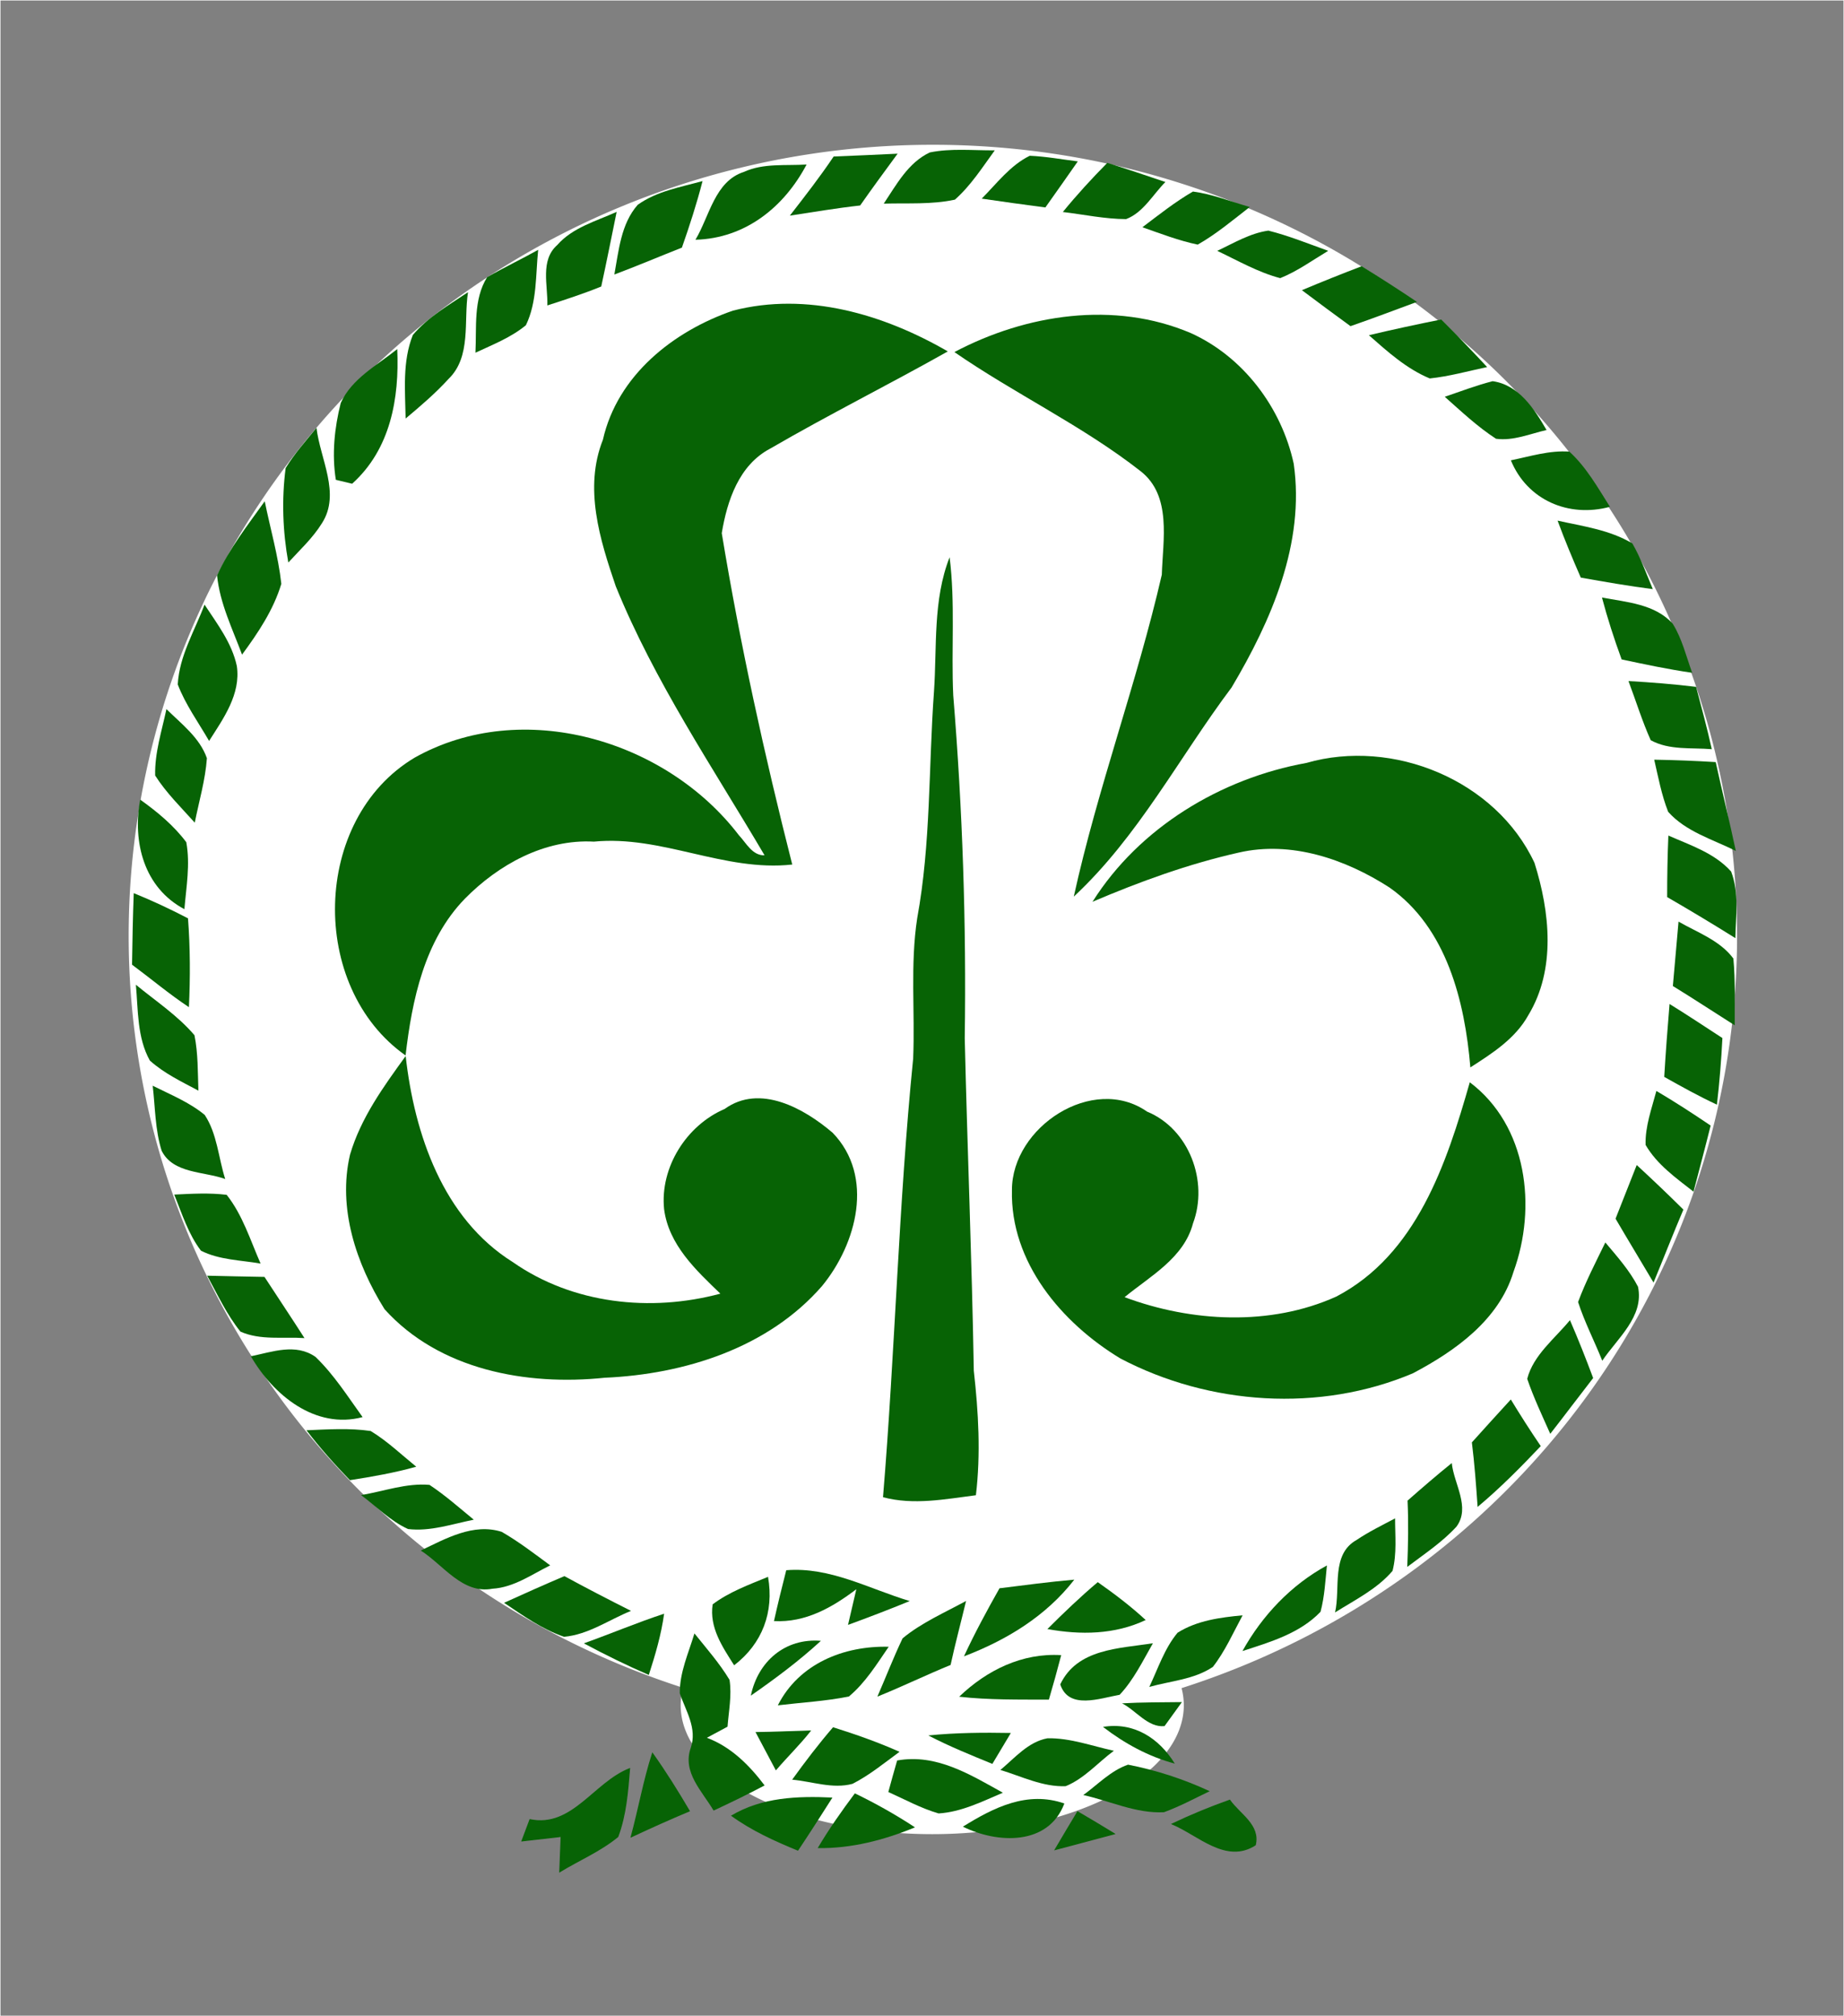 <?xml version="1.0" encoding="UTF-8" standalone="no"?>
<svg
   xmlns:dc="http://purl.org/dc/elements/1.1/"
   xmlns:cc="http://web.resource.org/cc/"
   xmlns:rdf="http://www.w3.org/1999/02/22-rdf-syntax-ns#"
   xmlns:svg="http://www.w3.org/2000/svg"
   xmlns="http://www.w3.org/2000/svg"
   xmlns:sodipodi="http://sodipodi.sourceforge.net/DTD/sodipodi-0.dtd"
   xmlns:inkscape="http://www.inkscape.org/namespaces/inkscape"
   width="183pt"
   height="200pt"
   viewBox="0 0 183 200"
   version="1.1"
   id="svg2"
   sodipodi:version="0.32"
   inkscape:version="0.45.1"
   sodipodi:docname="Logo_FEE.svg"
   sodipodi:docbase="/home/jeoire/Desktop/ScoutWiki/images"
   inkscape:output_extension="org.inkscape.output.svg.inkscape">
  <rect x="0" y="0" width="183" height="200" fill="#808080" stroke="none"/>
  <sodipodi:namedview
     inkscape:window-height="717"
     inkscape:window-width="1002"
     inkscape:pageshadow="2"
     inkscape:pageopacity="0.0"
     guidetolerance="10.0"
     gridtolerance="10.0"
     objecttolerance="10.0"
     borderopacity="1.0"
     bordercolor="#666666"
     pagecolor="#ffffff"
     id="base"
     inkscape:zoom="4.2539544"
     inkscape:cx="114.375"
     inkscape:cy="68.581906"
     inkscape:window-x="0"
     inkscape:window-y="27"
     inkscape:current-layer="svg2" />
  <defs
     id="defs4">
    <clipPath
       id="clip0">
      <rect
         width="183"
         height="200"
         id="rect7" />
    </clipPath>
  </defs>
  <path
     sodipodi:type="arc"
     style="fill:#ffffff;fill-opacity:1;stroke:none;stroke-width:2.114;stroke-linecap:round;stroke-linejoin:miter;stroke-miterlimit:4;stroke-dasharray:none;stroke-opacity:1"
     id="path2643"
     sodipodi:cx="85.106384"
     sodipodi:cy="82.712769"
     sodipodi:rx="79.255318"
     sodipodi:ry="77.925529"
     d="M 164.362 82.713 A 79.255 77.926 0 1 1  5.851,82.713 A 79.255 77.926 0 1 1  164.362 82.713 z"
     transform="matrix(1.007,0,0,1.007,6.876,9.542)" />
  <path
     transform="matrix(0.315,0,0,0.164,65.708,155.599)"
     d="M 164.362 82.713 A 79.255 77.926 0 1 1  5.851,82.713 A 79.255 77.926 0 1 1  164.362 82.713 z"
     sodipodi:ry="77.925529"
     sodipodi:rx="79.255318"
     sodipodi:cy="82.712769"
     sodipodi:cx="85.106384"
     id="path3614"
     style="fill:#ffffff;fill-opacity:1;stroke:none;stroke-width:2.114;stroke-linecap:round;stroke-linejoin:miter;stroke-miterlimit:4;stroke-dasharray:none;stroke-opacity:1"
     sodipodi:type="arc" />
  <path
     id="path52"
     d="M 48.344,27.499 C 50.001,26.537 51.737,25.72 53.409,24.783 C 53.15,27.277 53.309,29.957 52.19,32.262 C 50.711,33.484 48.901,34.184 47.183,34.989 C 47.312,32.498 46.957,29.701 48.344,27.499 z "
     style="fill:#076305;fill-rule:nonzero;stroke:none" />
  <path
     id="path60"
     d="M 40.973,33.225 C 42.479,31.454 44.536,30.267 46.446,28.985 C 45.998,31.829 46.799,35.374 44.518,37.585 C 43.213,39.016 41.737,40.276 40.254,41.517 C 40.209,38.752 39.918,35.855 40.973,33.225 z "
     style="fill:#076305;fill-rule:nonzero;stroke:none" />
  <path
     id="path76"
     d="M 33.816,39.973 C 34.909,37.55 37.436,36.231 39.423,34.629 C 39.642,39.527 38.749,44.57 34.945,47.985 C 34.541,47.888 33.733,47.694 33.329,47.596 C 32.923,45.063 33.191,42.448 33.816,39.973 z "
     style="fill:#076305;fill-rule:nonzero;stroke:none" />
  <path
     id="path84"
     d="M 28.347,46.434 C 29.222,44.998 30.355,43.744 31.409,42.441 C 31.769,45.519 33.824,48.967 31.963,51.882 C 31.058,53.353 29.774,54.536 28.613,55.8 C 28.057,52.714 27.941,49.544 28.347,46.434 z "
     style="fill:#076305;fill-rule:nonzero;stroke:none" />
  <path
     id="path92"
     d="M 21.542,57.074 C 22.763,54.415 24.581,52.093 26.272,49.725 C 26.827,52.452 27.614,55.144 27.919,57.915 C 27.139,60.504 25.608,62.781 24.021,64.939 C 23.067,62.367 21.81,59.839 21.542,57.074 z "
     style="fill:#076305;fill-rule:nonzero;stroke:none" />
  <path
     id="path108"
     d="M 20.298,59.977 C 21.556,61.888 23.016,63.784 23.504,66.07 C 23.911,68.867 22.17,71.272 20.751,73.499 C 19.682,71.652 18.408,69.899 17.641,67.897 C 17.787,65.074 19.326,62.571 20.298,59.977 z "
     style="fill:#076305;fill-rule:nonzero;stroke:none" />
  <path
     id="path116"
     d="M 16.518,70.342 C 18.003,71.811 19.82,73.168 20.533,75.212 C 20.379,77.381 19.749,79.481 19.329,81.607 C 17.971,80.092 16.497,78.655 15.399,76.931 C 15.341,74.687 16.055,72.513 16.518,70.342 z "
     style="fill:#076305;fill-rule:nonzero;stroke:none" />
  <path
     id="path128"
     d="M 13.913,79.322 C 15.604,80.529 17.235,81.873 18.488,83.547 C 18.892,85.744 18.484,87.988 18.3,90.189 C 14.28,88.055 13.138,83.538 13.913,79.322 z "
     style="fill:#076305;fill-rule:nonzero;stroke:none" />
  <path
     id="path136"
     d="M 13.272,88.598 C 15.107,89.343 16.901,90.183 18.658,91.097 C 18.878,94.028 18.887,96.971 18.748,99.908 C 16.787,98.61 14.99,97.092 13.104,95.695 C 13.136,93.328 13.185,90.962 13.272,88.598 z "
     style="fill:#076305;fill-rule:nonzero;stroke:none" />
  <path
     id="path144"
     d="M 13.486,97.685 C 15.456,99.306 17.633,100.736 19.299,102.69 C 19.664,104.497 19.621,106.353 19.69,108.189 C 18.023,107.3 16.287,106.479 14.87,105.204 C 13.601,102.926 13.712,100.204 13.486,97.685 z "
     style="fill:#076305;fill-rule:nonzero;stroke:none" />
  <path
     id="path156"
     d="M 15.154,107.701 C 16.914,108.584 18.784,109.331 20.317,110.599 C 21.556,112.472 21.675,114.85 22.35,116.956 C 20.247,116.19 17.182,116.439 16.042,114.153 C 15.387,112.071 15.406,109.85 15.154,107.701 z "
     style="fill:#076305;fill-rule:nonzero;stroke:none" />
  <path
     id="path172"
     d="M 17.291,118.5 C 19.022,118.417 20.768,118.31 22.495,118.524 C 24.083,120.531 24.842,123.031 25.863,125.345 C 23.885,124.998 21.767,124.988 19.945,124.067 C 18.683,122.416 18.065,120.397 17.291,118.5 z "
     style="fill:#076305;fill-rule:nonzero;stroke:none" />
  <path
     id="path180"
     d="M 20.561,126.545 C 22.456,126.587 24.351,126.636 26.247,126.665 C 27.568,128.689 28.911,130.699 30.217,132.736 C 28.108,132.595 25.848,132.977 23.862,132.094 C 22.505,130.411 21.592,128.429 20.561,126.545 z "
     style="fill:#076305;fill-rule:nonzero;stroke:none" />
  <path
     id="path188"
     d="M 24.895,134.54 C 27.011,134.107 29.335,133.218 31.309,134.599 C 33.14,136.359 34.507,138.524 35.985,140.574 C 31.287,141.816 27.117,138.381 24.895,134.54 z "
     style="fill:#076305;fill-rule:nonzero;stroke:none" />
  <path
     id="path196"
     d="M 30.416,141.88 C 32.534,141.792 34.674,141.642 36.783,141.951 C 38.428,142.945 39.821,144.289 41.31,145.495 C 39.15,146.099 36.941,146.487 34.727,146.83 C 33.203,145.257 31.746,143.619 30.416,141.88 z "
     style="fill:#076305;fill-rule:nonzero;stroke:none" />
  <path
     id="path204"
     d="M 35.835,148.31 C 38.081,147.937 40.327,147.094 42.625,147.296 C 44.18,148.325 45.578,149.567 47.019,150.75 C 44.876,151.179 42.706,151.942 40.495,151.677 C 38.74,150.882 37.368,149.449 35.835,148.31 z "
     style="fill:#076305;fill-rule:nonzero;stroke:none" />
  <path
     id="path212"
     d="M 41.756,153.809 C 44.225,152.632 46.977,151.06 49.785,151.954 C 51.479,152.926 53.031,154.123 54.602,155.28 C 52.761,156.19 50.986,157.471 48.868,157.598 C 45.901,158.158 43.993,155.233 41.756,153.809 z "
     style="fill:#076305;fill-rule:nonzero;stroke:none" />
  <path
     id="path224"
     d="M 50.025,158.995 C 52.011,158.09 54.004,157.203 56.012,156.348 C 58.192,157.539 60.403,158.676 62.622,159.795 C 60.433,160.679 58.373,162.16 55.976,162.365 C 53.801,161.616 51.914,160.268 50.025,158.995 z "
     style="fill:#076305;fill-rule:nonzero;stroke:none" />
  <path
     id="path248"
     d="M 57.941,163.016 C 60.607,162.065 63.217,160.96 65.908,160.076 C 65.624,162.15 65.03,164.161 64.388,166.151 C 62.194,165.2 60.046,164.146 57.941,163.016 z "
     style="fill:#076305;fill-rule:nonzero;stroke:none" />
  <path
     id="path276"
     d="M 109.461,171.304 C 112.522,170.798 115.023,172.413 116.587,174.947 C 113.977,174.254 111.59,172.942 109.461,171.304 z "
     style="fill:#076305;fill-rule:nonzero;stroke:none" />
  <path
     id="path272"
     d="M 111.352,168.968 C 113.329,168.855 115.311,168.867 117.293,168.844 C 116.862,169.439 116,170.631 115.57,171.226 C 113.922,171.397 112.731,169.659 111.352,168.968 z "
     style="fill:#076305;fill-rule:nonzero;stroke:none" />
  <path
     id="path288"
     d="M 92.126,172.152 C 94.847,171.877 97.584,171.856 100.318,171.907 C 99.707,172.928 99.095,173.95 98.483,174.974 C 96.337,174.095 94.183,173.224 92.126,172.152 z "
     style="fill:#076305;fill-rule:nonzero;stroke:none" />
  <path
     id="path292"
     d="M 99.278,175.576 C 100.713,174.387 102.031,172.785 103.956,172.433 C 106.207,172.39 108.364,173.199 110.541,173.673 C 108.957,174.841 107.613,176.431 105.761,177.185 C 103.495,177.278 101.396,176.215 99.278,175.576 z "
     style="fill:#076305;fill-rule:nonzero;stroke:none" />
  <path
     id="path304"
     d="M 107.508,178.064 C 108.951,177.021 110.231,175.643 111.947,175.05 C 114.741,175.596 117.466,176.483 120.05,177.683 C 118.549,178.405 117.076,179.195 115.512,179.77 C 112.751,179.913 110.16,178.652 107.508,178.064 z "
     style="fill:#076305;fill-rule:nonzero;stroke:none" />
  <path
     id="path320"
     d="M 95.558,181.201 C 98.636,179.292 101.946,177.625 105.629,178.901 C 104.034,183.121 98.97,182.888 95.558,181.201 z "
     style="fill:#076305;fill-rule:nonzero;stroke:none" />
  <path
     id="path300"
     d="M 89.032,174.637 C 92.917,173.932 96.284,176.036 99.526,177.834 C 97.475,178.703 95.41,179.749 93.149,179.889 C 91.404,179.385 89.805,178.503 88.158,177.762 C 88.442,176.716 88.733,175.675 89.032,174.637 z "
     style="fill:#076305;fill-rule:nonzero;stroke:none" />
  <path
     id="path316"
     d="M 81.147,183.329 C 82.263,181.442 83.524,179.649 84.836,177.896 C 86.894,178.892 88.891,180.01 90.803,181.269 C 87.733,182.534 84.489,183.379 81.147,183.329 z "
     style="fill:#076305;fill-rule:nonzero;stroke:none" />
  <path
     id="path312"
     d="M 72.542,180.114 C 75.61,178.278 79.143,178.151 82.612,178.314 C 81.491,180.083 80.357,181.844 79.195,183.588 C 76.874,182.636 74.578,181.595 72.542,180.114 z "
     style="fill:#076305;fill-rule:nonzero;stroke:none" />
  <path
     id="path296"
     d="M 62.642,182.211 C 63.388,179.461 63.881,176.648 64.753,173.934 C 66.063,175.775 67.26,177.695 68.407,179.644 C 66.466,180.456 64.548,181.32 62.642,182.211 z "
     style="fill:#076305;fill-rule:nonzero;stroke:none" />
  <path
     id="path306"
     d="M 52.593,180.507 C 56.795,181.372 58.949,176.836 62.48,175.45 C 62.297,177.721 62.121,180.038 61.314,182.193 C 59.568,183.625 57.466,184.506 55.55,185.675 C 55.599,184.505 55.645,183.338 55.688,182.172 C 54.716,182.283 52.771,182.505 51.799,182.616 C 51.997,182.089 52.394,181.035 52.593,180.507 z "
     style="fill:none;stroke:#076305;stroke-width:0.1;stroke-linecap:butt;stroke-linejoin:miter;stroke-miterlimit:10" />
  <path
     id="path308"
     d="M 52.593,180.507 C 56.795,181.372 58.949,176.836 62.48,175.45 C 62.297,177.721 62.121,180.038 61.314,182.193 C 59.568,183.625 57.466,184.506 55.55,185.675 C 55.599,184.505 55.645,183.338 55.688,182.172 C 54.716,182.283 52.771,182.505 51.799,182.616 C 51.997,182.089 52.394,181.035 52.593,180.507 z "
     style="fill:#076305;fill-rule:nonzero;stroke:none" />
  <path
     id="path284"
     d="M 78.614,176.54 C 79.902,174.756 81.236,173.005 82.672,171.339 C 84.909,172.042 87.125,172.819 89.271,173.775 C 87.755,174.884 86.291,176.092 84.61,176.95 C 82.635,177.489 80.591,176.715 78.614,176.54 z "
     style="fill:#076305;fill-rule:nonzero;stroke:none" />
  <path
     id="path252"
     d="M 68.917,162.032 C 70.121,163.529 71.401,164.985 72.4,166.637 C 72.638,168.186 72.319,169.737 72.2,171.283 C 71.688,171.558 70.664,172.108 70.152,172.383 C 72.548,173.283 74.366,175.101 75.881,177.111 C 74.215,177.986 72.525,178.814 70.817,179.606 C 69.692,177.691 67.686,175.805 68.551,173.382 C 69.211,171.456 68.064,169.73 67.462,167.978 C 67.44,165.906 68.331,163.976 68.917,162.032 z "
     style="fill:#076305;fill-rule:nonzero;stroke:none" />
  <path
     id="path228"
     d="M 70.725,159.147 C 72.373,157.907 74.333,157.201 76.22,156.419 C 76.83,159.908 75.664,163.035 72.857,165.193 C 71.691,163.358 70.379,161.44 70.725,159.147 z "
     style="fill:#076305;fill-rule:nonzero;stroke:none" />
  <path
     id="path216"
     d="M 78.028,155.762 C 82.376,155.409 86.244,157.612 90.283,158.821 C 88.257,159.652 86.213,160.435 84.157,161.186 C 84.363,160.302 84.777,158.533 84.983,157.648 C 82.576,159.471 79.93,160.976 76.81,160.808 C 77.184,159.117 77.602,157.438 78.028,155.762 z "
     style="fill:#076305;fill-rule:nonzero;stroke:none" />
  <path
     id="path256"
     d="M 74.513,168.205 C 75.219,164.807 77.916,162.474 81.468,162.767 C 79.297,164.761 76.93,166.523 74.513,168.205 z "
     style="fill:#076305;fill-rule:nonzero;stroke:none" />
  <path
     id="path264"
     d="M 77.193,169.165 C 79.287,165.03 83.741,163.242 88.196,163.354 C 87.006,165.087 85.878,166.93 84.243,168.291 C 81.919,168.756 79.542,168.883 77.193,169.165 z "
     style="fill:#076305;fill-rule:nonzero;stroke:none" />
  <path
     id="path240"
     d="M 89.576,162.516 C 91.465,160.958 93.74,159.975 95.874,158.81 C 95.366,160.926 94.8,163.031 94.338,165.161 C 91.894,166.158 89.521,167.317 87.071,168.301 C 87.915,166.375 88.667,164.41 89.576,162.516 z "
     style="fill:#076305;fill-rule:nonzero;stroke:none" />
  <path
     id="path232"
     d="M 99.191,157.554 C 101.662,157.248 104.131,156.913 106.614,156.698 C 103.818,160.312 99.884,162.699 95.664,164.306 C 96.732,162 97.943,159.766 99.191,157.554 z "
     style="fill:#076305;fill-rule:nonzero;stroke:none" />
  <path
     id="path236"
     d="M 103.946,161.6 C 105.557,159.99 107.201,158.413 108.943,156.945 C 110.597,158.106 112.211,159.328 113.699,160.703 C 110.625,162.158 107.232,162.196 103.946,161.6 z "
     style="fill:#076305;fill-rule:nonzero;stroke:none" />
  <path
     id="path268"
     d="M 95.189,168.31 C 97.932,165.679 101.437,163.95 105.315,164.186 C 104.932,165.662 104.521,167.134 104.091,168.6 C 101.121,168.589 98.144,168.642 95.189,168.31 z "
     style="fill:#076305;fill-rule:nonzero;stroke:none" />
  <path
     id="path260"
     d="M 105.221,167.087 C 106.9,163.542 111.056,163.535 114.416,163.008 C 113.409,164.762 112.514,166.63 111.115,168.119 C 109.174,168.457 106.058,169.644 105.221,167.087 z "
     style="fill:#076305;fill-rule:nonzero;stroke:none" />
  <path
     id="path244"
     d="M 116.864,161.961 C 118.798,160.746 121.091,160.448 123.317,160.235 C 122.382,161.963 121.582,163.792 120.367,165.352 C 118.502,166.608 116.168,166.741 114.057,167.339 C 114.924,165.519 115.557,163.527 116.864,161.961 z "
     style="fill:#076305;fill-rule:nonzero;stroke:none" />
  <path
     id="path220"
     d="M 123.301,163.781 C 125.257,160.257 128.13,157.224 131.684,155.289 C 131.527,156.825 131.451,158.385 131.05,159.887 C 128.993,162.035 126.044,162.89 123.301,163.781 z "
     style="fill:#076305;fill-rule:nonzero;stroke:none" />
  <path
     id="path208"
     d="M 134.637,152.756 C 135.846,151.941 137.161,151.303 138.448,150.62 C 138.447,152.352 138.638,154.127 138.195,155.829 C 136.652,157.638 134.472,158.703 132.493,159.948 C 133.047,157.55 132.066,154.182 134.637,152.756 z "
     style="fill:#076305;fill-rule:nonzero;stroke:none" />
  <path
     id="path200"
     d="M 139.686,148.859 C 141.128,147.592 142.58,146.337 144.075,145.132 C 144.279,147.187 145.959,149.514 144.544,151.436 C 143.116,152.996 141.333,154.164 139.658,155.434 C 139.743,153.241 139.788,151.049 139.686,148.859 z "
     style="fill:#076305;fill-rule:nonzero;stroke:none" />
  <path
     id="path192"
     d="M 146.07,143.081 C 147.358,141.661 148.634,140.232 149.935,138.825 C 150.887,140.389 151.873,141.934 152.907,143.451 C 150.91,145.555 148.869,147.62 146.639,149.482 C 146.491,147.342 146.333,145.206 146.07,143.081 z "
     style="fill:#076305;fill-rule:nonzero;stroke:none" />
  <path
     id="path184"
     d="M 151.562,136.778 C 152.165,134.422 154.3,132.789 155.804,130.956 C 156.626,132.846 157.384,134.765 158.106,136.698 C 156.677,138.535 155.283,140.398 153.849,142.231 C 153.047,140.429 152.2,138.644 151.562,136.778 z "
     style="fill:#076305;fill-rule:nonzero;stroke:none" />
  <path
     id="path176"
     d="M 156.609,129.157 C 157.365,127.125 158.368,125.196 159.315,123.25 C 160.483,124.64 161.712,126.013 162.557,127.639 C 163.182,130.599 160.49,132.773 159.01,134.982 C 158.23,133.03 157.258,131.156 156.609,129.157 z "
     style="fill:#076305;fill-rule:nonzero;stroke:none" />
  <path
     id="path168"
     d="M 162.43,115.568 C 163.998,117.014 165.545,118.485 167.061,119.99 C 166.041,122.389 165.094,124.818 164.098,127.228 C 162.847,125.11 161.567,123.013 160.328,120.891 C 161.029,119.117 161.725,117.34 162.43,115.568 z "
     style="fill:#076305;fill-rule:nonzero;stroke:none" />
  <path
     id="path164"
     d="M 163.31,113.572 C 163.256,111.729 163.916,109.973 164.381,108.219 C 166.213,109.3 168.002,110.458 169.765,111.654 C 169.221,113.845 168.636,116.026 168.065,118.211 C 166.323,116.849 164.438,115.522 163.31,113.572 z "
     style="fill:#076305;fill-rule:nonzero;stroke:none" />
  <path
     id="path148"
     d="M 165.687,99.593 C 167.456,100.685 169.189,101.836 170.933,102.973 C 170.822,105.179 170.644,107.382 170.388,109.578 C 168.598,108.75 166.878,107.786 165.16,106.826 C 165.303,104.412 165.486,102.001 165.687,99.593 z "
     style="fill:#076305;fill-rule:nonzero;stroke:none" />
  <path
     id="path140"
     d="M 166.579,91.422 C 168.462,92.505 170.68,93.28 172.021,95.084 C 172.231,97.284 172.134,99.5 172.156,101.709 C 170.106,100.412 168.082,99.079 166.016,97.811 C 166.207,95.681 166.392,93.55 166.579,91.422 z "
     style="fill:#076305;fill-rule:nonzero;stroke:none" />
  <path
     id="path132"
     d="M 165.57,82.884 C 167.747,83.845 170.17,84.624 171.801,86.458 C 172.599,88.561 172.262,90.866 172.22,93.061 C 169.988,91.661 167.729,90.307 165.45,88.989 C 165.448,86.953 165.485,84.917 165.57,82.884 z "
     style="fill:#076305;fill-rule:nonzero;stroke:none" />
  <path
     id="path124"
     d="M 164.166,75.359 C 166.2,75.393 168.235,75.473 170.268,75.598 C 170.913,78.539 171.635,81.463 172.265,84.409 C 169.967,83.265 167.302,82.503 165.551,80.532 C 164.892,78.866 164.567,77.096 164.166,75.359 z "
     style="fill:#076305;fill-rule:nonzero;stroke:none" />
  <path
     id="path112"
     d="M 161.612,67.56 C 163.852,67.687 166.093,67.863 168.324,68.136 C 168.857,70.192 169.423,72.241 169.879,74.319 C 167.852,74.146 165.666,74.444 163.817,73.426 C 162.964,71.516 162.345,69.514 161.612,67.56 z "
     style="fill:#076305;fill-rule:nonzero;stroke:none" />
  <path
     id="path104"
     d="M 158.98,59.274 C 161.404,59.732 164.245,59.909 166.003,61.873 C 166.933,63.363 167.335,65.102 167.933,66.74 C 165.578,66.401 163.254,65.908 160.932,65.413 C 160.192,63.395 159.53,61.35 158.98,59.274 z "
     style="fill:#076305;fill-rule:nonzero;stroke:none" />
  <path
     id="path96"
     d="M 154.576,51.645 C 157.09,52.208 159.747,52.555 161.996,53.907 C 162.826,55.343 163.387,56.911 164.025,58.44 C 161.629,58.135 159.253,57.718 156.879,57.298 C 156.065,55.432 155.277,53.554 154.576,51.645 z "
     style="fill:#076305;fill-rule:nonzero;stroke:none" />
  <path
     id="path88"
     d="M 149.94,45.664 C 151.852,45.271 153.768,44.659 155.747,44.801 C 157.433,46.344 158.561,48.362 159.772,50.274 C 155.663,51.386 151.555,49.601 149.94,45.664 z "
     style="fill:#076305;fill-rule:nonzero;stroke:none" />
  <path
     id="path80"
     d="M 143.379,39.36 C 144.952,38.822 146.513,38.23 148.128,37.814 C 150.731,38.171 152.264,40.567 153.481,42.657 C 151.834,43.034 150.186,43.755 148.467,43.525 C 146.621,42.331 145.019,40.81 143.379,39.36 z "
     style="fill:#076305;fill-rule:nonzero;stroke:none" />
  <path
     id="path72"
     d="M 135.85,33.253 C 138.23,32.687 140.623,32.171 143.024,31.693 C 144.574,33.235 146.094,34.808 147.583,36.411 C 145.689,36.814 143.816,37.34 141.889,37.542 C 139.576,36.577 137.703,34.886 135.85,33.253 z "
     style="fill:#076305;fill-rule:nonzero;stroke:none" />
  <path
     id="path56"
     d="M 129.202,28.786 C 131.164,27.961 133.141,27.171 135.131,26.411 C 136.982,27.555 138.814,28.731 140.621,29.947 C 138.425,30.76 136.236,31.587 134.025,32.354 C 132.407,31.178 130.8,29.986 129.202,28.786 z "
     style="fill:#076305;fill-rule:nonzero;stroke:none" />
  <path
     id="path48"
     d="M 120.797,24.883 C 122.44,24.118 124.045,23.134 125.873,22.877 C 127.903,23.383 129.843,24.179 131.812,24.881 C 130.247,25.819 128.75,26.91 127.05,27.592 C 124.842,27.011 122.846,25.852 120.797,24.883 z "
     style="fill:#076305;fill-rule:nonzero;stroke:none" />
  <path
     id="path40"
     d="M 118.389,19.001 C 120.325,19.256 122.154,19.998 124.024,20.534 C 122.346,21.835 120.713,23.213 118.863,24.266 C 116.98,23.873 115.181,23.173 113.372,22.543 C 115.004,21.31 116.614,20.03 118.389,19.001 z "
     style="fill:#076305;fill-rule:nonzero;stroke:none" />
  <path
     id="path32"
     d="M 105.476,21.03 C 106.863,19.332 108.345,17.716 109.888,16.157 C 111.82,16.759 113.737,17.407 115.656,18.054 C 114.405,19.303 113.471,21.083 111.755,21.735 C 109.643,21.729 107.564,21.278 105.476,21.03 z "
     style="fill:#076305;fill-rule:nonzero;stroke:none" />
  <path
     id="path24"
     d="M 102.192,15.452 C 103.792,15.519 105.372,15.812 106.962,16.009 C 105.893,17.536 104.825,19.062 103.743,20.579 C 101.635,20.302 99.528,20.014 97.426,19.704 C 98.922,18.203 100.248,16.408 102.192,15.452 z "
     style="fill:#076305;fill-rule:nonzero;stroke:none" />
  <path
     id="path20"
     d="M 92.273,15.122 C 94.392,14.69 96.574,14.931 98.722,14.914 C 97.489,16.607 96.345,18.411 94.763,19.806 C 92.447,20.308 90.054,20.128 87.705,20.201 C 88.961,18.32 90.128,16.128 92.273,15.122 z "
     style="fill:#076305;fill-rule:nonzero;stroke:none" />
  <path
     id="path16"
     d="M 82.733,15.524 C 84.849,15.446 86.963,15.342 89.08,15.244 C 87.827,16.948 86.574,18.651 85.362,20.383 C 83.025,20.643 80.707,21.039 78.385,21.39 C 79.878,19.468 81.375,17.547 82.733,15.524 z "
     style="fill:#076305;fill-rule:nonzero;stroke:none" />
  <path
     id="path28"
     d="M 73.826,17.053 C 75.769,16.163 77.975,16.454 80.048,16.318 C 77.817,20.548 73.964,23.652 69.016,23.782 C 70.411,21.468 70.926,17.981 73.826,17.053 z "
     style="fill:#076305;fill-rule:nonzero;stroke:none" />
  <path
     id="path36"
     d="M 63.286,20.318 C 65.168,18.965 67.53,18.569 69.721,17.962 C 69.147,20.196 68.435,22.39 67.672,24.565 C 65.434,25.447 63.22,26.388 60.968,27.232 C 61.406,24.857 61.618,22.212 63.286,20.318 z "
     style="fill:#076305;fill-rule:nonzero;stroke:none" />
  <path
     id="path44"
     d="M 55.295,24.313 C 56.822,22.567 59.155,21.941 61.197,21.018 C 60.694,23.487 60.202,25.96 59.667,28.423 C 57.914,29.134 56.116,29.718 54.319,30.299 C 54.384,28.318 53.582,25.827 55.295,24.313 z "
     style="fill:#076305;fill-rule:nonzero;stroke:none" />
  <path
     id="path120"
     d="M 129.647,75.682 C 138.236,73.206 148.444,77.387 152.281,85.588 C 153.813,90.446 154.432,96.169 151.663,100.72 C 150.378,103.033 148.087,104.495 145.92,105.884 C 145.37,99.343 143.575,92.028 137.891,88.038 C 133.529,85.227 128.146,83.378 122.943,84.573 C 117.949,85.697 113.123,87.449 108.422,89.454 C 113.061,82.087 121.168,77.212 129.647,75.682 z "
     style="fill:#076305;fill-rule:nonzero;stroke:none" />
  <path
     id="path68"
     d="M 94.715,34.925 C 101.848,31.158 110.581,29.815 118.167,33.036 C 123.393,35.39 127.185,40.447 128.391,46.005 C 129.516,53.893 126.166,61.569 122.226,68.192 C 117.023,75.122 112.968,82.988 106.563,88.942 C 108.936,78.157 112.827,67.764 115.299,57.009 C 115.402,53.578 116.307,49.177 113.201,46.746 C 107.431,42.227 100.735,39.084 94.715,34.925 z "
     style="fill:#076305;fill-rule:nonzero;stroke:none" />
  <path
     id="path64"
     d="M 72.732,30.817 C 80.067,28.921 87.665,31.158 94.063,34.859 C 88.228,38.145 82.225,41.138 76.439,44.499 C 73.339,46.127 72.164,49.656 71.628,52.889 C 73.453,63.941 75.864,74.905 78.623,85.76 C 71.872,86.504 65.678,82.83 58.938,83.488 C 54.058,83.216 49.46,85.771 46.126,89.158 C 42.118,93.293 40.894,99.178 40.249,104.699 C 30.62,97.918 30.919,81.256 41.151,75.157 C 51.835,69.162 66.099,73.395 73.316,82.839 C 74.053,83.609 74.642,84.874 75.876,84.846 C 70.734,76.114 64.949,67.605 61.107,58.151 C 59.528,53.522 57.927,48.42 59.832,43.625 C 61.273,37.249 66.796,32.865 72.732,30.817 z "
     style="fill:#076305;fill-rule:nonzero;stroke:none" />
  <path
     id="path100"
     d="M 92.687,68.636 C 92.997,64.169 92.567,59.534 94.24,55.276 C 94.814,59.825 94.388,64.415 94.601,68.981 C 95.526,80.292 95.908,91.647 95.742,102.996 C 95.999,113.991 96.454,124.978 96.641,135.975 C 97.102,140.074 97.34,144.213 96.849,148.324 C 93.8,148.712 90.668,149.332 87.63,148.52 C 88.835,134.032 89.17,119.488 90.622,105.018 C 90.816,100.372 90.317,95.692 91.025,91.075 C 92.385,83.675 92.146,76.114 92.687,68.636 z "
     style="fill:#076305;fill-rule:nonzero;stroke:none" />
  <path
     id="path152"
     d="M 34.738,114.534 C 35.809,110.893 38.062,107.79 40.259,104.757 C 41.125,112.488 43.955,120.851 50.875,125.187 C 56.834,129.357 64.557,130.186 71.49,128.328 C 69.061,125.992 66.356,123.472 65.904,119.934 C 65.492,115.802 68.116,111.636 71.913,110.007 C 75.414,107.479 79.814,109.96 82.634,112.369 C 86.816,116.698 85.011,123.389 81.591,127.558 C 76.246,133.712 67.933,136.324 60.004,136.67 C 52.246,137.483 43.594,135.894 38.165,129.872 C 35.357,125.379 33.491,119.847 34.738,114.534 z "
     style="fill:#076305;fill-rule:nonzero;stroke:none" />
  <path
     id="path160"
     d="M 145.863,107.358 C 151.585,111.673 152.535,119.765 150.2,126.166 C 148.752,130.939 144.416,134.014 140.21,136.232 C 130.968,140.137 120.027,139.397 111.19,134.759 C 105.362,131.241 100.246,125.196 100.426,118.048 C 100.423,111.8 108.455,106.52 113.833,110.268 C 118.023,111.988 119.953,117.211 118.394,121.357 C 117.491,124.795 114.159,126.578 111.604,128.676 C 118.248,131.154 126.06,131.571 132.608,128.621 C 140.573,124.469 143.565,115.417 145.863,107.358 z "
     style="fill:#076305;fill-rule:nonzero;stroke:none" />
  <path
     id="path10"
     d="M 0,0 L 183,0 L 183,200 L 0,200 L 0,0 z "
     style="fill:none;stroke:#fdfdfd;stroke-width:0.1;stroke-linecap:butt;stroke-linejoin:miter;stroke-miterlimit:10" />
  <path
     id="path278"
     d="M 75.06,171.866 C 76.839,171.843 78.618,171.759 80.398,171.712 C 79.341,173.049 78.116,174.239 77.007,175.533 C 76.351,174.312 75.702,173.089 75.06,171.866 z "
     style="fill:none;stroke:#076305;stroke-width:0.1;stroke-linecap:butt;stroke-linejoin:miter;stroke-miterlimit:10" />
  <path
     id="path280"
     d="M 75.06,171.866 C 76.839,171.843 78.618,171.759 80.398,171.712 C 79.341,173.049 78.116,174.239 77.007,175.533 C 76.351,174.312 75.702,173.089 75.06,171.866 z "
     style="fill:#076305;fill-rule:nonzero;stroke:none" />
  <path
     id="path294"
     d="M 62.642,182.211 C 63.388,179.461 63.881,176.648 64.753,173.934 C 66.063,175.775 67.26,177.695 68.407,179.644 C 66.466,180.456 64.548,181.32 62.642,182.211 z "
     style="fill:none;stroke:#076305;stroke-width:0.1;stroke-linecap:butt;stroke-linejoin:miter;stroke-miterlimit:10" />
  <path
     id="path322"
     d="M 116.329,180.935 C 118.189,180.049 120.096,179.265 122.039,178.575 C 123.02,179.967 125.053,181.041 124.577,183.014 C 121.676,184.885 118.93,182.021 116.329,180.935 z "
     style="fill:none;stroke:#076305;stroke-width:0.1;stroke-linecap:butt;stroke-linejoin:miter;stroke-miterlimit:10" />
  <path
     id="path324"
     d="M 116.329,180.935 C 118.189,180.049 120.096,179.265 122.039,178.575 C 123.02,179.967 125.053,181.041 124.577,183.014 C 121.676,184.885 118.93,182.021 116.329,180.935 z "
     style="fill:#076305;fill-rule:nonzero;stroke:none" />
  <path
     id="path326"
     d="M 106.945,179.729 C 108.168,180.442 109.381,181.17 110.592,181.911 C 108.635,182.439 106.676,182.957 104.717,183.474 C 105.454,182.221 106.196,180.973 106.945,179.729 z "
     style="fill:none;stroke:#076305;stroke-width:0.1;stroke-linecap:butt;stroke-linejoin:miter;stroke-miterlimit:10" />
  <path
     id="path328"
     d="M 106.945,179.729 C 108.168,180.442 109.381,181.17 110.592,181.911 C 108.635,182.439 106.676,182.957 104.717,183.474 C 105.454,182.221 106.196,180.973 106.945,179.729 z "
     style="fill:#076305;fill-rule:nonzero;stroke:none" />
</svg>
